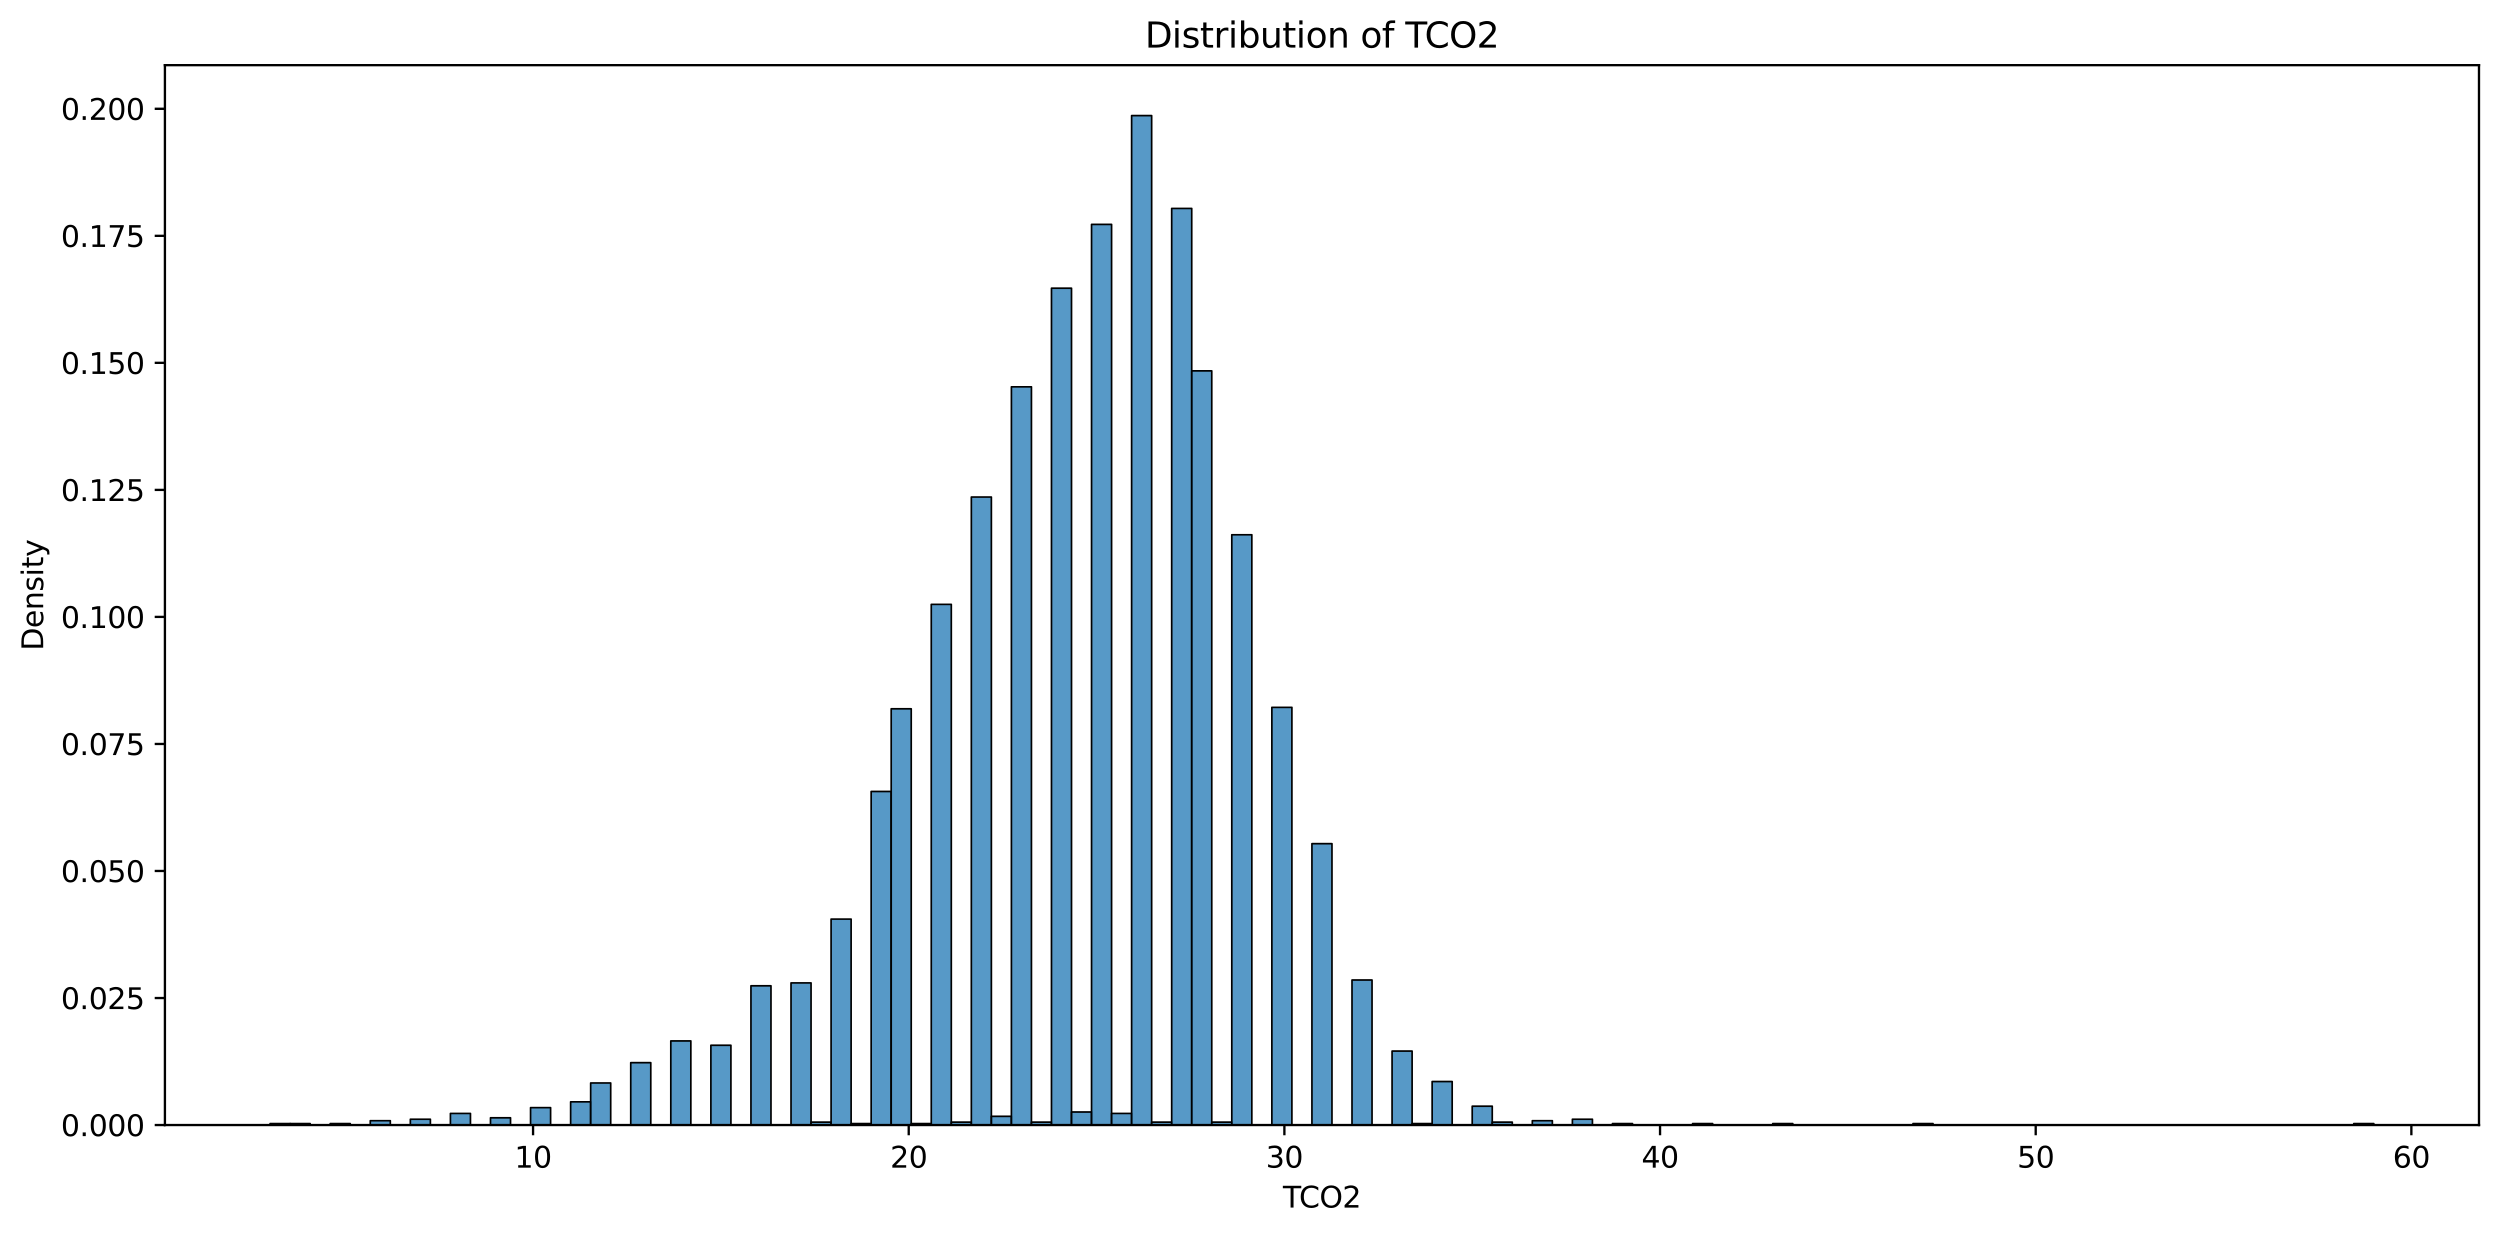 <?xml version="1.0" encoding="utf-8" standalone="no"?>
<!DOCTYPE svg PUBLIC "-//W3C//DTD SVG 1.1//EN"
  "http://www.w3.org/Graphics/SVG/1.1/DTD/svg11.dtd">
<svg xmlns:xlink="http://www.w3.org/1999/xlink" width="856.586pt" height="423.034pt" viewBox="0 0 856.586 423.034" xmlns="http://www.w3.org/2000/svg" version="1.1">
 <defs>
  <style type="text/css">*{stroke-linejoin: round; stroke-linecap: butt}</style>
 </defs>
 <g id="figure_1">
  <g id="patch_1">
   <path d="M 0 423.034 
L 856.586 423.034 
L 856.586 0 
L 0 0 
z
" style="fill: #ffffff"/>
  </g>
  <g id="axes_1">
   <g id="patch_2">
    <path d="M 56.506 385.478 
L 849.386 385.478 
L 849.386 22.318 
L 56.506 22.318 
z
" style="fill: #ffffff"/>
   </g>
   <g id="patch_3">
    <path d="M 92.546 385.478 
L 99.411 385.478 
L 99.411 384.981 
L 92.546 384.981 
z
" clip-path="url(#p64201168bc)" style="fill: #1f77b4; fill-opacity: 0.75; stroke: #000000; stroke-width: 0.58; stroke-linejoin: miter"/>
   </g>
   <g id="patch_4">
    <path d="M 99.411 385.478 
L 106.276 385.478 
L 106.276 384.981 
L 99.411 384.981 
z
" clip-path="url(#p64201168bc)" style="fill: #1f77b4; fill-opacity: 0.75; stroke: #000000; stroke-width: 0.58; stroke-linejoin: miter"/>
   </g>
   <g id="patch_5">
    <path d="M 106.276 385.478 
L 113.141 385.478 
L 113.141 385.478 
L 106.276 385.478 
z
" clip-path="url(#p64201168bc)" style="fill: #1f77b4; fill-opacity: 0.75; stroke: #000000; stroke-width: 0.58; stroke-linejoin: miter"/>
   </g>
   <g id="patch_6">
    <path d="M 113.141 385.478 
L 120.005 385.478 
L 120.005 384.981 
L 113.141 384.981 
z
" clip-path="url(#p64201168bc)" style="fill: #1f77b4; fill-opacity: 0.75; stroke: #000000; stroke-width: 0.58; stroke-linejoin: miter"/>
   </g>
   <g id="patch_7">
    <path d="M 120.005 385.478 
L 126.87 385.478 
L 126.87 385.478 
L 120.005 385.478 
z
" clip-path="url(#p64201168bc)" style="fill: #1f77b4; fill-opacity: 0.75; stroke: #000000; stroke-width: 0.58; stroke-linejoin: miter"/>
   </g>
   <g id="patch_8">
    <path d="M 126.87 385.478 
L 133.735 385.478 
L 133.735 383.987 
L 126.87 383.987 
z
" clip-path="url(#p64201168bc)" style="fill: #1f77b4; fill-opacity: 0.75; stroke: #000000; stroke-width: 0.58; stroke-linejoin: miter"/>
   </g>
   <g id="patch_9">
    <path d="M 133.735 385.478 
L 140.6 385.478 
L 140.6 385.478 
L 133.735 385.478 
z
" clip-path="url(#p64201168bc)" style="fill: #1f77b4; fill-opacity: 0.75; stroke: #000000; stroke-width: 0.58; stroke-linejoin: miter"/>
   </g>
   <g id="patch_10">
    <path d="M 140.6 385.478 
L 147.464 385.478 
L 147.464 383.49 
L 140.6 383.49 
z
" clip-path="url(#p64201168bc)" style="fill: #1f77b4; fill-opacity: 0.75; stroke: #000000; stroke-width: 0.58; stroke-linejoin: miter"/>
   </g>
   <g id="patch_11">
    <path d="M 147.464 385.478 
L 154.329 385.478 
L 154.329 385.478 
L 147.464 385.478 
z
" clip-path="url(#p64201168bc)" style="fill: #1f77b4; fill-opacity: 0.75; stroke: #000000; stroke-width: 0.58; stroke-linejoin: miter"/>
   </g>
   <g id="patch_12">
    <path d="M 154.329 385.478 
L 161.194 385.478 
L 161.194 381.503 
L 154.329 381.503 
z
" clip-path="url(#p64201168bc)" style="fill: #1f77b4; fill-opacity: 0.75; stroke: #000000; stroke-width: 0.58; stroke-linejoin: miter"/>
   </g>
   <g id="patch_13">
    <path d="M 161.194 385.478 
L 168.059 385.478 
L 168.059 385.478 
L 161.194 385.478 
z
" clip-path="url(#p64201168bc)" style="fill: #1f77b4; fill-opacity: 0.75; stroke: #000000; stroke-width: 0.58; stroke-linejoin: miter"/>
   </g>
   <g id="patch_14">
    <path d="M 168.059 385.478 
L 174.923 385.478 
L 174.923 382.993 
L 168.059 382.993 
z
" clip-path="url(#p64201168bc)" style="fill: #1f77b4; fill-opacity: 0.75; stroke: #000000; stroke-width: 0.58; stroke-linejoin: miter"/>
   </g>
   <g id="patch_15">
    <path d="M 174.923 385.478 
L 181.788 385.478 
L 181.788 385.478 
L 174.923 385.478 
z
" clip-path="url(#p64201168bc)" style="fill: #1f77b4; fill-opacity: 0.75; stroke: #000000; stroke-width: 0.58; stroke-linejoin: miter"/>
   </g>
   <g id="patch_16">
    <path d="M 181.788 385.478 
L 188.653 385.478 
L 188.653 379.515 
L 181.788 379.515 
z
" clip-path="url(#p64201168bc)" style="fill: #1f77b4; fill-opacity: 0.75; stroke: #000000; stroke-width: 0.58; stroke-linejoin: miter"/>
   </g>
   <g id="patch_17">
    <path d="M 188.653 385.478 
L 195.518 385.478 
L 195.518 385.478 
L 188.653 385.478 
z
" clip-path="url(#p64201168bc)" style="fill: #1f77b4; fill-opacity: 0.75; stroke: #000000; stroke-width: 0.58; stroke-linejoin: miter"/>
   </g>
   <g id="patch_18">
    <path d="M 195.518 385.478 
L 202.382 385.478 
L 202.382 377.527 
L 195.518 377.527 
z
" clip-path="url(#p64201168bc)" style="fill: #1f77b4; fill-opacity: 0.75; stroke: #000000; stroke-width: 0.58; stroke-linejoin: miter"/>
   </g>
   <g id="patch_19">
    <path d="M 202.382 385.478 
L 209.247 385.478 
L 209.247 371.067 
L 202.382 371.067 
z
" clip-path="url(#p64201168bc)" style="fill: #1f77b4; fill-opacity: 0.75; stroke: #000000; stroke-width: 0.58; stroke-linejoin: miter"/>
   </g>
   <g id="patch_20">
    <path d="M 209.247 385.478 
L 216.112 385.478 
L 216.112 385.478 
L 209.247 385.478 
z
" clip-path="url(#p64201168bc)" style="fill: #1f77b4; fill-opacity: 0.75; stroke: #000000; stroke-width: 0.58; stroke-linejoin: miter"/>
   </g>
   <g id="patch_21">
    <path d="M 216.112 385.478 
L 222.977 385.478 
L 222.977 364.11 
L 216.112 364.11 
z
" clip-path="url(#p64201168bc)" style="fill: #1f77b4; fill-opacity: 0.75; stroke: #000000; stroke-width: 0.58; stroke-linejoin: miter"/>
   </g>
   <g id="patch_22">
    <path d="M 222.977 385.478 
L 229.841 385.478 
L 229.841 385.478 
L 222.977 385.478 
z
" clip-path="url(#p64201168bc)" style="fill: #1f77b4; fill-opacity: 0.75; stroke: #000000; stroke-width: 0.58; stroke-linejoin: miter"/>
   </g>
   <g id="patch_23">
    <path d="M 229.841 385.478 
L 236.706 385.478 
L 236.706 356.656 
L 229.841 356.656 
z
" clip-path="url(#p64201168bc)" style="fill: #1f77b4; fill-opacity: 0.75; stroke: #000000; stroke-width: 0.58; stroke-linejoin: miter"/>
   </g>
   <g id="patch_24">
    <path d="M 236.706 385.478 
L 243.571 385.478 
L 243.571 385.478 
L 236.706 385.478 
z
" clip-path="url(#p64201168bc)" style="fill: #1f77b4; fill-opacity: 0.75; stroke: #000000; stroke-width: 0.58; stroke-linejoin: miter"/>
   </g>
   <g id="patch_25">
    <path d="M 243.571 385.478 
L 250.436 385.478 
L 250.436 358.147 
L 243.571 358.147 
z
" clip-path="url(#p64201168bc)" style="fill: #1f77b4; fill-opacity: 0.75; stroke: #000000; stroke-width: 0.58; stroke-linejoin: miter"/>
   </g>
   <g id="patch_26">
    <path d="M 250.436 385.478 
L 257.301 385.478 
L 257.301 385.478 
L 250.436 385.478 
z
" clip-path="url(#p64201168bc)" style="fill: #1f77b4; fill-opacity: 0.75; stroke: #000000; stroke-width: 0.58; stroke-linejoin: miter"/>
   </g>
   <g id="patch_27">
    <path d="M 257.301 385.478 
L 264.165 385.478 
L 264.165 337.772 
L 257.301 337.772 
z
" clip-path="url(#p64201168bc)" style="fill: #1f77b4; fill-opacity: 0.75; stroke: #000000; stroke-width: 0.58; stroke-linejoin: miter"/>
   </g>
   <g id="patch_28">
    <path d="M 264.165 385.478 
L 271.03 385.478 
L 271.03 385.478 
L 264.165 385.478 
z
" clip-path="url(#p64201168bc)" style="fill: #1f77b4; fill-opacity: 0.75; stroke: #000000; stroke-width: 0.58; stroke-linejoin: miter"/>
   </g>
   <g id="patch_29">
    <path d="M 271.03 385.478 
L 277.895 385.478 
L 277.895 336.779 
L 271.03 336.779 
z
" clip-path="url(#p64201168bc)" style="fill: #1f77b4; fill-opacity: 0.75; stroke: #000000; stroke-width: 0.58; stroke-linejoin: miter"/>
   </g>
   <g id="patch_30">
    <path d="M 277.895 385.478 
L 284.76 385.478 
L 284.76 384.484 
L 277.895 384.484 
z
" clip-path="url(#p64201168bc)" style="fill: #1f77b4; fill-opacity: 0.75; stroke: #000000; stroke-width: 0.58; stroke-linejoin: miter"/>
   </g>
   <g id="patch_31">
    <path d="M 284.76 385.478 
L 291.624 385.478 
L 291.624 314.913 
L 284.76 314.913 
z
" clip-path="url(#p64201168bc)" style="fill: #1f77b4; fill-opacity: 0.75; stroke: #000000; stroke-width: 0.58; stroke-linejoin: miter"/>
   </g>
   <g id="patch_32">
    <path d="M 291.624 385.478 
L 298.489 385.478 
L 298.489 384.981 
L 291.624 384.981 
z
" clip-path="url(#p64201168bc)" style="fill: #1f77b4; fill-opacity: 0.75; stroke: #000000; stroke-width: 0.58; stroke-linejoin: miter"/>
   </g>
   <g id="patch_33">
    <path d="M 298.489 385.478 
L 305.354 385.478 
L 305.354 271.183 
L 298.489 271.183 
z
" clip-path="url(#p64201168bc)" style="fill: #1f77b4; fill-opacity: 0.75; stroke: #000000; stroke-width: 0.58; stroke-linejoin: miter"/>
   </g>
   <g id="patch_34">
    <path d="M 305.354 385.478 
L 312.219 385.478 
L 312.219 242.858 
L 305.354 242.858 
z
" clip-path="url(#p64201168bc)" style="fill: #1f77b4; fill-opacity: 0.75; stroke: #000000; stroke-width: 0.58; stroke-linejoin: miter"/>
   </g>
   <g id="patch_35">
    <path d="M 312.219 385.478 
L 319.083 385.478 
L 319.083 384.981 
L 312.219 384.981 
z
" clip-path="url(#p64201168bc)" style="fill: #1f77b4; fill-opacity: 0.75; stroke: #000000; stroke-width: 0.58; stroke-linejoin: miter"/>
   </g>
   <g id="patch_36">
    <path d="M 319.083 385.478 
L 325.948 385.478 
L 325.948 207.079 
L 319.083 207.079 
z
" clip-path="url(#p64201168bc)" style="fill: #1f77b4; fill-opacity: 0.75; stroke: #000000; stroke-width: 0.58; stroke-linejoin: miter"/>
   </g>
   <g id="patch_37">
    <path d="M 325.948 385.478 
L 332.813 385.478 
L 332.813 384.484 
L 325.948 384.484 
z
" clip-path="url(#p64201168bc)" style="fill: #1f77b4; fill-opacity: 0.75; stroke: #000000; stroke-width: 0.58; stroke-linejoin: miter"/>
   </g>
   <g id="patch_38">
    <path d="M 332.813 385.478 
L 339.678 385.478 
L 339.678 170.305 
L 332.813 170.305 
z
" clip-path="url(#p64201168bc)" style="fill: #1f77b4; fill-opacity: 0.75; stroke: #000000; stroke-width: 0.58; stroke-linejoin: miter"/>
   </g>
   <g id="patch_39">
    <path d="M 339.678 385.478 
L 346.542 385.478 
L 346.542 382.497 
L 339.678 382.497 
z
" clip-path="url(#p64201168bc)" style="fill: #1f77b4; fill-opacity: 0.75; stroke: #000000; stroke-width: 0.58; stroke-linejoin: miter"/>
   </g>
   <g id="patch_40">
    <path d="M 346.542 385.478 
L 353.407 385.478 
L 353.407 132.538 
L 346.542 132.538 
z
" clip-path="url(#p64201168bc)" style="fill: #1f77b4; fill-opacity: 0.75; stroke: #000000; stroke-width: 0.58; stroke-linejoin: miter"/>
   </g>
   <g id="patch_41">
    <path d="M 353.407 385.478 
L 360.272 385.478 
L 360.272 384.484 
L 353.407 384.484 
z
" clip-path="url(#p64201168bc)" style="fill: #1f77b4; fill-opacity: 0.75; stroke: #000000; stroke-width: 0.58; stroke-linejoin: miter"/>
   </g>
   <g id="patch_42">
    <path d="M 360.272 385.478 
L 367.137 385.478 
L 367.137 98.747 
L 360.272 98.747 
z
" clip-path="url(#p64201168bc)" style="fill: #1f77b4; fill-opacity: 0.75; stroke: #000000; stroke-width: 0.58; stroke-linejoin: miter"/>
   </g>
   <g id="patch_43">
    <path d="M 367.137 385.478 
L 374.001 385.478 
L 374.001 381.006 
L 367.137 381.006 
z
" clip-path="url(#p64201168bc)" style="fill: #1f77b4; fill-opacity: 0.75; stroke: #000000; stroke-width: 0.58; stroke-linejoin: miter"/>
   </g>
   <g id="patch_44">
    <path d="M 374.001 385.478 
L 380.866 385.478 
L 380.866 76.882 
L 374.001 76.882 
z
" clip-path="url(#p64201168bc)" style="fill: #1f77b4; fill-opacity: 0.75; stroke: #000000; stroke-width: 0.58; stroke-linejoin: miter"/>
   </g>
   <g id="patch_45">
    <path d="M 380.866 385.478 
L 387.731 385.478 
L 387.731 381.503 
L 380.866 381.503 
z
" clip-path="url(#p64201168bc)" style="fill: #1f77b4; fill-opacity: 0.75; stroke: #000000; stroke-width: 0.58; stroke-linejoin: miter"/>
   </g>
   <g id="patch_46">
    <path d="M 387.731 385.478 
L 394.596 385.478 
L 394.596 39.611 
L 387.731 39.611 
z
" clip-path="url(#p64201168bc)" style="fill: #1f77b4; fill-opacity: 0.75; stroke: #000000; stroke-width: 0.58; stroke-linejoin: miter"/>
   </g>
   <g id="patch_47">
    <path d="M 394.596 385.478 
L 401.461 385.478 
L 401.461 384.484 
L 394.596 384.484 
z
" clip-path="url(#p64201168bc)" style="fill: #1f77b4; fill-opacity: 0.75; stroke: #000000; stroke-width: 0.58; stroke-linejoin: miter"/>
   </g>
   <g id="patch_48">
    <path d="M 401.461 385.478 
L 408.325 385.478 
L 408.325 71.415 
L 401.461 71.415 
z
" clip-path="url(#p64201168bc)" style="fill: #1f77b4; fill-opacity: 0.75; stroke: #000000; stroke-width: 0.58; stroke-linejoin: miter"/>
   </g>
   <g id="patch_49">
    <path d="M 408.325 385.478 
L 415.19 385.478 
L 415.19 127.072 
L 408.325 127.072 
z
" clip-path="url(#p64201168bc)" style="fill: #1f77b4; fill-opacity: 0.75; stroke: #000000; stroke-width: 0.58; stroke-linejoin: miter"/>
   </g>
   <g id="patch_50">
    <path d="M 415.19 385.478 
L 422.055 385.478 
L 422.055 384.484 
L 415.19 384.484 
z
" clip-path="url(#p64201168bc)" style="fill: #1f77b4; fill-opacity: 0.75; stroke: #000000; stroke-width: 0.58; stroke-linejoin: miter"/>
   </g>
   <g id="patch_51">
    <path d="M 422.055 385.478 
L 428.92 385.478 
L 428.92 183.226 
L 422.055 183.226 
z
" clip-path="url(#p64201168bc)" style="fill: #1f77b4; fill-opacity: 0.75; stroke: #000000; stroke-width: 0.58; stroke-linejoin: miter"/>
   </g>
   <g id="patch_52">
    <path d="M 428.92 385.478 
L 435.784 385.478 
L 435.784 385.478 
L 428.92 385.478 
z
" clip-path="url(#p64201168bc)" style="fill: #1f77b4; fill-opacity: 0.75; stroke: #000000; stroke-width: 0.58; stroke-linejoin: miter"/>
   </g>
   <g id="patch_53">
    <path d="M 435.784 385.478 
L 442.649 385.478 
L 442.649 242.361 
L 435.784 242.361 
z
" clip-path="url(#p64201168bc)" style="fill: #1f77b4; fill-opacity: 0.75; stroke: #000000; stroke-width: 0.58; stroke-linejoin: miter"/>
   </g>
   <g id="patch_54">
    <path d="M 442.649 385.478 
L 449.514 385.478 
L 449.514 385.478 
L 442.649 385.478 
z
" clip-path="url(#p64201168bc)" style="fill: #1f77b4; fill-opacity: 0.75; stroke: #000000; stroke-width: 0.58; stroke-linejoin: miter"/>
   </g>
   <g id="patch_55">
    <path d="M 449.514 385.478 
L 456.379 385.478 
L 456.379 289.073 
L 449.514 289.073 
z
" clip-path="url(#p64201168bc)" style="fill: #1f77b4; fill-opacity: 0.75; stroke: #000000; stroke-width: 0.58; stroke-linejoin: miter"/>
   </g>
   <g id="patch_56">
    <path d="M 456.379 385.478 
L 463.243 385.478 
L 463.243 385.478 
L 456.379 385.478 
z
" clip-path="url(#p64201168bc)" style="fill: #1f77b4; fill-opacity: 0.75; stroke: #000000; stroke-width: 0.58; stroke-linejoin: miter"/>
   </g>
   <g id="patch_57">
    <path d="M 463.243 385.478 
L 470.108 385.478 
L 470.108 335.785 
L 463.243 335.785 
z
" clip-path="url(#p64201168bc)" style="fill: #1f77b4; fill-opacity: 0.75; stroke: #000000; stroke-width: 0.58; stroke-linejoin: miter"/>
   </g>
   <g id="patch_58">
    <path d="M 470.108 385.478 
L 476.973 385.478 
L 476.973 385.478 
L 470.108 385.478 
z
" clip-path="url(#p64201168bc)" style="fill: #1f77b4; fill-opacity: 0.75; stroke: #000000; stroke-width: 0.58; stroke-linejoin: miter"/>
   </g>
   <g id="patch_59">
    <path d="M 476.973 385.478 
L 483.838 385.478 
L 483.838 360.134 
L 476.973 360.134 
z
" clip-path="url(#p64201168bc)" style="fill: #1f77b4; fill-opacity: 0.75; stroke: #000000; stroke-width: 0.58; stroke-linejoin: miter"/>
   </g>
   <g id="patch_60">
    <path d="M 483.838 385.478 
L 490.702 385.478 
L 490.702 384.981 
L 483.838 384.981 
z
" clip-path="url(#p64201168bc)" style="fill: #1f77b4; fill-opacity: 0.75; stroke: #000000; stroke-width: 0.58; stroke-linejoin: miter"/>
   </g>
   <g id="patch_61">
    <path d="M 490.702 385.478 
L 497.567 385.478 
L 497.567 370.57 
L 490.702 370.57 
z
" clip-path="url(#p64201168bc)" style="fill: #1f77b4; fill-opacity: 0.75; stroke: #000000; stroke-width: 0.58; stroke-linejoin: miter"/>
   </g>
   <g id="patch_62">
    <path d="M 497.567 385.478 
L 504.432 385.478 
L 504.432 385.478 
L 497.567 385.478 
z
" clip-path="url(#p64201168bc)" style="fill: #1f77b4; fill-opacity: 0.75; stroke: #000000; stroke-width: 0.58; stroke-linejoin: miter"/>
   </g>
   <g id="patch_63">
    <path d="M 504.432 385.478 
L 511.297 385.478 
L 511.297 379.018 
L 504.432 379.018 
z
" clip-path="url(#p64201168bc)" style="fill: #1f77b4; fill-opacity: 0.75; stroke: #000000; stroke-width: 0.58; stroke-linejoin: miter"/>
   </g>
   <g id="patch_64">
    <path d="M 511.297 385.478 
L 518.161 385.478 
L 518.161 384.484 
L 511.297 384.484 
z
" clip-path="url(#p64201168bc)" style="fill: #1f77b4; fill-opacity: 0.75; stroke: #000000; stroke-width: 0.58; stroke-linejoin: miter"/>
   </g>
   <g id="patch_65">
    <path d="M 518.161 385.478 
L 525.026 385.478 
L 525.026 385.478 
L 518.161 385.478 
z
" clip-path="url(#p64201168bc)" style="fill: #1f77b4; fill-opacity: 0.75; stroke: #000000; stroke-width: 0.58; stroke-linejoin: miter"/>
   </g>
   <g id="patch_66">
    <path d="M 525.026 385.478 
L 531.891 385.478 
L 531.891 383.987 
L 525.026 383.987 
z
" clip-path="url(#p64201168bc)" style="fill: #1f77b4; fill-opacity: 0.75; stroke: #000000; stroke-width: 0.58; stroke-linejoin: miter"/>
   </g>
   <g id="patch_67">
    <path d="M 531.891 385.478 
L 538.756 385.478 
L 538.756 385.478 
L 531.891 385.478 
z
" clip-path="url(#p64201168bc)" style="fill: #1f77b4; fill-opacity: 0.75; stroke: #000000; stroke-width: 0.58; stroke-linejoin: miter"/>
   </g>
   <g id="patch_68">
    <path d="M 538.756 385.478 
L 545.621 385.478 
L 545.621 383.49 
L 538.756 383.49 
z
" clip-path="url(#p64201168bc)" style="fill: #1f77b4; fill-opacity: 0.75; stroke: #000000; stroke-width: 0.58; stroke-linejoin: miter"/>
   </g>
   <g id="patch_69">
    <path d="M 545.621 385.478 
L 552.485 385.478 
L 552.485 385.478 
L 545.621 385.478 
z
" clip-path="url(#p64201168bc)" style="fill: #1f77b4; fill-opacity: 0.75; stroke: #000000; stroke-width: 0.58; stroke-linejoin: miter"/>
   </g>
   <g id="patch_70">
    <path d="M 552.485 385.478 
L 559.35 385.478 
L 559.35 384.981 
L 552.485 384.981 
z
" clip-path="url(#p64201168bc)" style="fill: #1f77b4; fill-opacity: 0.75; stroke: #000000; stroke-width: 0.58; stroke-linejoin: miter"/>
   </g>
   <g id="patch_71">
    <path d="M 559.35 385.478 
L 566.215 385.478 
L 566.215 385.478 
L 559.35 385.478 
z
" clip-path="url(#p64201168bc)" style="fill: #1f77b4; fill-opacity: 0.75; stroke: #000000; stroke-width: 0.58; stroke-linejoin: miter"/>
   </g>
   <g id="patch_72">
    <path d="M 566.215 385.478 
L 573.08 385.478 
L 573.08 385.478 
L 566.215 385.478 
z
" clip-path="url(#p64201168bc)" style="fill: #1f77b4; fill-opacity: 0.75; stroke: #000000; stroke-width: 0.58; stroke-linejoin: miter"/>
   </g>
   <g id="patch_73">
    <path d="M 573.08 385.478 
L 579.944 385.478 
L 579.944 385.478 
L 573.08 385.478 
z
" clip-path="url(#p64201168bc)" style="fill: #1f77b4; fill-opacity: 0.75; stroke: #000000; stroke-width: 0.58; stroke-linejoin: miter"/>
   </g>
   <g id="patch_74">
    <path d="M 579.944 385.478 
L 586.809 385.478 
L 586.809 384.981 
L 579.944 384.981 
z
" clip-path="url(#p64201168bc)" style="fill: #1f77b4; fill-opacity: 0.75; stroke: #000000; stroke-width: 0.58; stroke-linejoin: miter"/>
   </g>
   <g id="patch_75">
    <path d="M 586.809 385.478 
L 593.674 385.478 
L 593.674 385.478 
L 586.809 385.478 
z
" clip-path="url(#p64201168bc)" style="fill: #1f77b4; fill-opacity: 0.75; stroke: #000000; stroke-width: 0.58; stroke-linejoin: miter"/>
   </g>
   <g id="patch_76">
    <path d="M 593.674 385.478 
L 600.539 385.478 
L 600.539 385.478 
L 593.674 385.478 
z
" clip-path="url(#p64201168bc)" style="fill: #1f77b4; fill-opacity: 0.75; stroke: #000000; stroke-width: 0.58; stroke-linejoin: miter"/>
   </g>
   <g id="patch_77">
    <path d="M 600.539 385.478 
L 607.403 385.478 
L 607.403 385.478 
L 600.539 385.478 
z
" clip-path="url(#p64201168bc)" style="fill: #1f77b4; fill-opacity: 0.75; stroke: #000000; stroke-width: 0.58; stroke-linejoin: miter"/>
   </g>
   <g id="patch_78">
    <path d="M 607.403 385.478 
L 614.268 385.478 
L 614.268 384.981 
L 607.403 384.981 
z
" clip-path="url(#p64201168bc)" style="fill: #1f77b4; fill-opacity: 0.75; stroke: #000000; stroke-width: 0.58; stroke-linejoin: miter"/>
   </g>
   <g id="patch_79">
    <path d="M 614.268 385.478 
L 621.133 385.478 
L 621.133 385.478 
L 614.268 385.478 
z
" clip-path="url(#p64201168bc)" style="fill: #1f77b4; fill-opacity: 0.75; stroke: #000000; stroke-width: 0.58; stroke-linejoin: miter"/>
   </g>
   <g id="patch_80">
    <path d="M 621.133 385.478 
L 627.998 385.478 
L 627.998 385.478 
L 621.133 385.478 
z
" clip-path="url(#p64201168bc)" style="fill: #1f77b4; fill-opacity: 0.75; stroke: #000000; stroke-width: 0.58; stroke-linejoin: miter"/>
   </g>
   <g id="patch_81">
    <path d="M 627.998 385.478 
L 634.862 385.478 
L 634.862 385.478 
L 627.998 385.478 
z
" clip-path="url(#p64201168bc)" style="fill: #1f77b4; fill-opacity: 0.75; stroke: #000000; stroke-width: 0.58; stroke-linejoin: miter"/>
   </g>
   <g id="patch_82">
    <path d="M 634.862 385.478 
L 641.727 385.478 
L 641.727 385.478 
L 634.862 385.478 
z
" clip-path="url(#p64201168bc)" style="fill: #1f77b4; fill-opacity: 0.75; stroke: #000000; stroke-width: 0.58; stroke-linejoin: miter"/>
   </g>
   <g id="patch_83">
    <path d="M 641.727 385.478 
L 648.592 385.478 
L 648.592 385.478 
L 641.727 385.478 
z
" clip-path="url(#p64201168bc)" style="fill: #1f77b4; fill-opacity: 0.75; stroke: #000000; stroke-width: 0.58; stroke-linejoin: miter"/>
   </g>
   <g id="patch_84">
    <path d="M 648.592 385.478 
L 655.457 385.478 
L 655.457 385.478 
L 648.592 385.478 
z
" clip-path="url(#p64201168bc)" style="fill: #1f77b4; fill-opacity: 0.75; stroke: #000000; stroke-width: 0.58; stroke-linejoin: miter"/>
   </g>
   <g id="patch_85">
    <path d="M 655.457 385.478 
L 662.321 385.478 
L 662.321 384.981 
L 655.457 384.981 
z
" clip-path="url(#p64201168bc)" style="fill: #1f77b4; fill-opacity: 0.75; stroke: #000000; stroke-width: 0.58; stroke-linejoin: miter"/>
   </g>
   <g id="patch_86">
    <path d="M 662.321 385.478 
L 669.186 385.478 
L 669.186 385.478 
L 662.321 385.478 
z
" clip-path="url(#p64201168bc)" style="fill: #1f77b4; fill-opacity: 0.75; stroke: #000000; stroke-width: 0.58; stroke-linejoin: miter"/>
   </g>
   <g id="patch_87">
    <path d="M 669.186 385.478 
L 676.051 385.478 
L 676.051 385.478 
L 669.186 385.478 
z
" clip-path="url(#p64201168bc)" style="fill: #1f77b4; fill-opacity: 0.75; stroke: #000000; stroke-width: 0.58; stroke-linejoin: miter"/>
   </g>
   <g id="patch_88">
    <path d="M 676.051 385.478 
L 682.916 385.478 
L 682.916 385.478 
L 676.051 385.478 
z
" clip-path="url(#p64201168bc)" style="fill: #1f77b4; fill-opacity: 0.75; stroke: #000000; stroke-width: 0.58; stroke-linejoin: miter"/>
   </g>
   <g id="patch_89">
    <path d="M 682.916 385.478 
L 689.781 385.478 
L 689.781 385.478 
L 682.916 385.478 
z
" clip-path="url(#p64201168bc)" style="fill: #1f77b4; fill-opacity: 0.75; stroke: #000000; stroke-width: 0.58; stroke-linejoin: miter"/>
   </g>
   <g id="patch_90">
    <path d="M 689.781 385.478 
L 696.645 385.478 
L 696.645 385.478 
L 689.781 385.478 
z
" clip-path="url(#p64201168bc)" style="fill: #1f77b4; fill-opacity: 0.75; stroke: #000000; stroke-width: 0.58; stroke-linejoin: miter"/>
   </g>
   <g id="patch_91">
    <path d="M 696.645 385.478 
L 703.51 385.478 
L 703.51 385.478 
L 696.645 385.478 
z
" clip-path="url(#p64201168bc)" style="fill: #1f77b4; fill-opacity: 0.75; stroke: #000000; stroke-width: 0.58; stroke-linejoin: miter"/>
   </g>
   <g id="patch_92">
    <path d="M 703.51 385.478 
L 710.375 385.478 
L 710.375 385.478 
L 703.51 385.478 
z
" clip-path="url(#p64201168bc)" style="fill: #1f77b4; fill-opacity: 0.75; stroke: #000000; stroke-width: 0.58; stroke-linejoin: miter"/>
   </g>
   <g id="patch_93">
    <path d="M 710.375 385.478 
L 717.24 385.478 
L 717.24 385.478 
L 710.375 385.478 
z
" clip-path="url(#p64201168bc)" style="fill: #1f77b4; fill-opacity: 0.75; stroke: #000000; stroke-width: 0.58; stroke-linejoin: miter"/>
   </g>
   <g id="patch_94">
    <path d="M 717.24 385.478 
L 724.104 385.478 
L 724.104 385.478 
L 717.24 385.478 
z
" clip-path="url(#p64201168bc)" style="fill: #1f77b4; fill-opacity: 0.75; stroke: #000000; stroke-width: 0.58; stroke-linejoin: miter"/>
   </g>
   <g id="patch_95">
    <path d="M 724.104 385.478 
L 730.969 385.478 
L 730.969 385.478 
L 724.104 385.478 
z
" clip-path="url(#p64201168bc)" style="fill: #1f77b4; fill-opacity: 0.75; stroke: #000000; stroke-width: 0.58; stroke-linejoin: miter"/>
   </g>
   <g id="patch_96">
    <path d="M 730.969 385.478 
L 737.834 385.478 
L 737.834 385.478 
L 730.969 385.478 
z
" clip-path="url(#p64201168bc)" style="fill: #1f77b4; fill-opacity: 0.75; stroke: #000000; stroke-width: 0.58; stroke-linejoin: miter"/>
   </g>
   <g id="patch_97">
    <path d="M 737.834 385.478 
L 744.699 385.478 
L 744.699 385.478 
L 737.834 385.478 
z
" clip-path="url(#p64201168bc)" style="fill: #1f77b4; fill-opacity: 0.75; stroke: #000000; stroke-width: 0.58; stroke-linejoin: miter"/>
   </g>
   <g id="patch_98">
    <path d="M 744.699 385.478 
L 751.563 385.478 
L 751.563 385.478 
L 744.699 385.478 
z
" clip-path="url(#p64201168bc)" style="fill: #1f77b4; fill-opacity: 0.75; stroke: #000000; stroke-width: 0.58; stroke-linejoin: miter"/>
   </g>
   <g id="patch_99">
    <path d="M 751.563 385.478 
L 758.428 385.478 
L 758.428 385.478 
L 751.563 385.478 
z
" clip-path="url(#p64201168bc)" style="fill: #1f77b4; fill-opacity: 0.75; stroke: #000000; stroke-width: 0.58; stroke-linejoin: miter"/>
   </g>
   <g id="patch_100">
    <path d="M 758.428 385.478 
L 765.293 385.478 
L 765.293 385.478 
L 758.428 385.478 
z
" clip-path="url(#p64201168bc)" style="fill: #1f77b4; fill-opacity: 0.75; stroke: #000000; stroke-width: 0.58; stroke-linejoin: miter"/>
   </g>
   <g id="patch_101">
    <path d="M 765.293 385.478 
L 772.158 385.478 
L 772.158 385.478 
L 765.293 385.478 
z
" clip-path="url(#p64201168bc)" style="fill: #1f77b4; fill-opacity: 0.75; stroke: #000000; stroke-width: 0.58; stroke-linejoin: miter"/>
   </g>
   <g id="patch_102">
    <path d="M 772.158 385.478 
L 779.022 385.478 
L 779.022 385.478 
L 772.158 385.478 
z
" clip-path="url(#p64201168bc)" style="fill: #1f77b4; fill-opacity: 0.75; stroke: #000000; stroke-width: 0.58; stroke-linejoin: miter"/>
   </g>
   <g id="patch_103">
    <path d="M 779.022 385.478 
L 785.887 385.478 
L 785.887 385.478 
L 779.022 385.478 
z
" clip-path="url(#p64201168bc)" style="fill: #1f77b4; fill-opacity: 0.75; stroke: #000000; stroke-width: 0.58; stroke-linejoin: miter"/>
   </g>
   <g id="patch_104">
    <path d="M 785.887 385.478 
L 792.752 385.478 
L 792.752 385.478 
L 785.887 385.478 
z
" clip-path="url(#p64201168bc)" style="fill: #1f77b4; fill-opacity: 0.75; stroke: #000000; stroke-width: 0.58; stroke-linejoin: miter"/>
   </g>
   <g id="patch_105">
    <path d="M 792.752 385.478 
L 799.617 385.478 
L 799.617 385.478 
L 792.752 385.478 
z
" clip-path="url(#p64201168bc)" style="fill: #1f77b4; fill-opacity: 0.75; stroke: #000000; stroke-width: 0.58; stroke-linejoin: miter"/>
   </g>
   <g id="patch_106">
    <path d="M 799.617 385.478 
L 806.481 385.478 
L 806.481 385.478 
L 799.617 385.478 
z
" clip-path="url(#p64201168bc)" style="fill: #1f77b4; fill-opacity: 0.75; stroke: #000000; stroke-width: 0.58; stroke-linejoin: miter"/>
   </g>
   <g id="patch_107">
    <path d="M 806.481 385.478 
L 813.346 385.478 
L 813.346 384.981 
L 806.481 384.981 
z
" clip-path="url(#p64201168bc)" style="fill: #1f77b4; fill-opacity: 0.75; stroke: #000000; stroke-width: 0.58; stroke-linejoin: miter"/>
   </g>
   <g id="matplotlib.axis_1">
    <g id="xtick_1">
     <g id="line2d_1">
      <defs>
       <path id="m0195076e45" d="M 0 0 
L 0 3.5 
" style="stroke: #000000; stroke-width: 0.8"/>
      </defs>
      <g>
       <use xlink:href="#m0195076e45" x="182.646" y="385.478" style="stroke: #000000; stroke-width: 0.8"/>
      </g>
     </g>
     <g id="text_1">
      <!-- 10 -->
      <g transform="translate(176.284 400.077) scale(0.1 -0.1)">
       <defs>
        <path id="DejaVuSans-31" d="M 794 531 
L 1825 531 
L 1825 4091 
L 703 3866 
L 703 4441 
L 1819 4666 
L 2450 4666 
L 2450 531 
L 3481 531 
L 3481 0 
L 794 0 
L 794 531 
z
" transform="scale(0.016)"/>
        <path id="DejaVuSans-30" d="M 2034 4250 
Q 1547 4250 1301 3770 
Q 1056 3291 1056 2328 
Q 1056 1369 1301 889 
Q 1547 409 2034 409 
Q 2525 409 2770 889 
Q 3016 1369 3016 2328 
Q 3016 3291 2770 3770 
Q 2525 4250 2034 4250 
z
M 2034 4750 
Q 2819 4750 3233 4129 
Q 3647 3509 3647 2328 
Q 3647 1150 3233 529 
Q 2819 -91 2034 -91 
Q 1250 -91 836 529 
Q 422 1150 422 2328 
Q 422 3509 836 4129 
Q 1250 4750 2034 4750 
z
" transform="scale(0.016)"/>
       </defs>
       <use xlink:href="#DejaVuSans-31"/>
       <use xlink:href="#DejaVuSans-30" x="63.623"/>
      </g>
     </g>
    </g>
    <g id="xtick_2">
     <g id="line2d_2">
      <g>
       <use xlink:href="#m0195076e45" x="311.361" y="385.478" style="stroke: #000000; stroke-width: 0.8"/>
      </g>
     </g>
     <g id="text_2">
      <!-- 20 -->
      <g transform="translate(304.998 400.077) scale(0.1 -0.1)">
       <defs>
        <path id="DejaVuSans-32" d="M 1228 531 
L 3431 531 
L 3431 0 
L 469 0 
L 469 531 
Q 828 903 1448 1529 
Q 2069 2156 2228 2338 
Q 2531 2678 2651 2914 
Q 2772 3150 2772 3378 
Q 2772 3750 2511 3984 
Q 2250 4219 1831 4219 
Q 1534 4219 1204 4116 
Q 875 4013 500 3803 
L 500 4441 
Q 881 4594 1212 4672 
Q 1544 4750 1819 4750 
Q 2544 4750 2975 4387 
Q 3406 4025 3406 3419 
Q 3406 3131 3298 2873 
Q 3191 2616 2906 2266 
Q 2828 2175 2409 1742 
Q 1991 1309 1228 531 
z
" transform="scale(0.016)"/>
       </defs>
       <use xlink:href="#DejaVuSans-32"/>
       <use xlink:href="#DejaVuSans-30" x="63.623"/>
      </g>
     </g>
    </g>
    <g id="xtick_3">
     <g id="line2d_3">
      <g>
       <use xlink:href="#m0195076e45" x="440.075" y="385.478" style="stroke: #000000; stroke-width: 0.8"/>
      </g>
     </g>
     <g id="text_3">
      <!-- 30 -->
      <g transform="translate(433.712 400.077) scale(0.1 -0.1)">
       <defs>
        <path id="DejaVuSans-33" d="M 2597 2516 
Q 3050 2419 3304 2112 
Q 3559 1806 3559 1356 
Q 3559 666 3084 287 
Q 2609 -91 1734 -91 
Q 1441 -91 1130 -33 
Q 819 25 488 141 
L 488 750 
Q 750 597 1062 519 
Q 1375 441 1716 441 
Q 2309 441 2620 675 
Q 2931 909 2931 1356 
Q 2931 1769 2642 2001 
Q 2353 2234 1838 2234 
L 1294 2234 
L 1294 2753 
L 1863 2753 
Q 2328 2753 2575 2939 
Q 2822 3125 2822 3475 
Q 2822 3834 2567 4026 
Q 2313 4219 1838 4219 
Q 1578 4219 1281 4162 
Q 984 4106 628 3988 
L 628 4550 
Q 988 4650 1302 4700 
Q 1616 4750 1894 4750 
Q 2613 4750 3031 4423 
Q 3450 4097 3450 3541 
Q 3450 3153 3228 2886 
Q 3006 2619 2597 2516 
z
" transform="scale(0.016)"/>
       </defs>
       <use xlink:href="#DejaVuSans-33"/>
       <use xlink:href="#DejaVuSans-30" x="63.623"/>
      </g>
     </g>
    </g>
    <g id="xtick_4">
     <g id="line2d_4">
      <g>
       <use xlink:href="#m0195076e45" x="568.789" y="385.478" style="stroke: #000000; stroke-width: 0.8"/>
      </g>
     </g>
     <g id="text_4">
      <!-- 40 -->
      <g transform="translate(562.427 400.077) scale(0.1 -0.1)">
       <defs>
        <path id="DejaVuSans-34" d="M 2419 4116 
L 825 1625 
L 2419 1625 
L 2419 4116 
z
M 2253 4666 
L 3047 4666 
L 3047 1625 
L 3713 1625 
L 3713 1100 
L 3047 1100 
L 3047 0 
L 2419 0 
L 2419 1100 
L 313 1100 
L 313 1709 
L 2253 4666 
z
" transform="scale(0.016)"/>
       </defs>
       <use xlink:href="#DejaVuSans-34"/>
       <use xlink:href="#DejaVuSans-30" x="63.623"/>
      </g>
     </g>
    </g>
    <g id="xtick_5">
     <g id="line2d_5">
      <g>
       <use xlink:href="#m0195076e45" x="697.503" y="385.478" style="stroke: #000000; stroke-width: 0.8"/>
      </g>
     </g>
     <g id="text_5">
      <!-- 50 -->
      <g transform="translate(691.141 400.077) scale(0.1 -0.1)">
       <defs>
        <path id="DejaVuSans-35" d="M 691 4666 
L 3169 4666 
L 3169 4134 
L 1269 4134 
L 1269 2991 
Q 1406 3038 1543 3061 
Q 1681 3084 1819 3084 
Q 2600 3084 3056 2656 
Q 3513 2228 3513 1497 
Q 3513 744 3044 326 
Q 2575 -91 1722 -91 
Q 1428 -91 1123 -41 
Q 819 9 494 109 
L 494 744 
Q 775 591 1075 516 
Q 1375 441 1709 441 
Q 2250 441 2565 725 
Q 2881 1009 2881 1497 
Q 2881 1984 2565 2268 
Q 2250 2553 1709 2553 
Q 1456 2553 1204 2497 
Q 953 2441 691 2322 
L 691 4666 
z
" transform="scale(0.016)"/>
       </defs>
       <use xlink:href="#DejaVuSans-35"/>
       <use xlink:href="#DejaVuSans-30" x="63.623"/>
      </g>
     </g>
    </g>
    <g id="xtick_6">
     <g id="line2d_6">
      <g>
       <use xlink:href="#m0195076e45" x="826.218" y="385.478" style="stroke: #000000; stroke-width: 0.8"/>
      </g>
     </g>
     <g id="text_6">
      <!-- 60 -->
      <g transform="translate(819.855 400.077) scale(0.1 -0.1)">
       <defs>
        <path id="DejaVuSans-36" d="M 2113 2584 
Q 1688 2584 1439 2293 
Q 1191 2003 1191 1497 
Q 1191 994 1439 701 
Q 1688 409 2113 409 
Q 2538 409 2786 701 
Q 3034 994 3034 1497 
Q 3034 2003 2786 2293 
Q 2538 2584 2113 2584 
z
M 3366 4563 
L 3366 3988 
Q 3128 4100 2886 4159 
Q 2644 4219 2406 4219 
Q 1781 4219 1451 3797 
Q 1122 3375 1075 2522 
Q 1259 2794 1537 2939 
Q 1816 3084 2150 3084 
Q 2853 3084 3261 2657 
Q 3669 2231 3669 1497 
Q 3669 778 3244 343 
Q 2819 -91 2113 -91 
Q 1303 -91 875 529 
Q 447 1150 447 2328 
Q 447 3434 972 4092 
Q 1497 4750 2381 4750 
Q 2619 4750 2861 4703 
Q 3103 4656 3366 4563 
z
" transform="scale(0.016)"/>
       </defs>
       <use xlink:href="#DejaVuSans-36"/>
       <use xlink:href="#DejaVuSans-30" x="63.623"/>
      </g>
     </g>
    </g>
    <g id="text_7">
     <!-- TCO2 -->
     <g transform="translate(439.577 413.755) scale(0.1 -0.1)">
      <defs>
       <path id="DejaVuSans-54" d="M -19 4666 
L 3928 4666 
L 3928 4134 
L 2272 4134 
L 2272 0 
L 1638 0 
L 1638 4134 
L -19 4134 
L -19 4666 
z
" transform="scale(0.016)"/>
       <path id="DejaVuSans-43" d="M 4122 4306 
L 4122 3641 
Q 3803 3938 3442 4084 
Q 3081 4231 2675 4231 
Q 1875 4231 1450 3742 
Q 1025 3253 1025 2328 
Q 1025 1406 1450 917 
Q 1875 428 2675 428 
Q 3081 428 3442 575 
Q 3803 722 4122 1019 
L 4122 359 
Q 3791 134 3420 21 
Q 3050 -91 2638 -91 
Q 1578 -91 968 557 
Q 359 1206 359 2328 
Q 359 3453 968 4101 
Q 1578 4750 2638 4750 
Q 3056 4750 3426 4639 
Q 3797 4528 4122 4306 
z
" transform="scale(0.016)"/>
       <path id="DejaVuSans-4f" d="M 2522 4238 
Q 1834 4238 1429 3725 
Q 1025 3213 1025 2328 
Q 1025 1447 1429 934 
Q 1834 422 2522 422 
Q 3209 422 3611 934 
Q 4013 1447 4013 2328 
Q 4013 3213 3611 3725 
Q 3209 4238 2522 4238 
z
M 2522 4750 
Q 3503 4750 4090 4092 
Q 4678 3434 4678 2328 
Q 4678 1225 4090 567 
Q 3503 -91 2522 -91 
Q 1538 -91 948 565 
Q 359 1222 359 2328 
Q 359 3434 948 4092 
Q 1538 4750 2522 4750 
z
" transform="scale(0.016)"/>
      </defs>
      <use xlink:href="#DejaVuSans-54"/>
      <use xlink:href="#DejaVuSans-43" x="55.209"/>
      <use xlink:href="#DejaVuSans-4f" x="125.033"/>
      <use xlink:href="#DejaVuSans-32" x="203.744"/>
     </g>
    </g>
   </g>
   <g id="matplotlib.axis_2">
    <g id="ytick_1">
     <g id="line2d_7">
      <defs>
       <path id="m66db28bf10" d="M 0 0 
L -3.5 0 
" style="stroke: #000000; stroke-width: 0.8"/>
      </defs>
      <g>
       <use xlink:href="#m66db28bf10" x="56.506" y="385.478" style="stroke: #000000; stroke-width: 0.8"/>
      </g>
     </g>
     <g id="text_8">
      <!-- 0.000 -->
      <g transform="translate(20.878 389.277) scale(0.1 -0.1)">
       <defs>
        <path id="DejaVuSans-2e" d="M 684 794 
L 1344 794 
L 1344 0 
L 684 0 
L 684 794 
z
" transform="scale(0.016)"/>
       </defs>
       <use xlink:href="#DejaVuSans-30"/>
       <use xlink:href="#DejaVuSans-2e" x="63.623"/>
       <use xlink:href="#DejaVuSans-30" x="95.41"/>
       <use xlink:href="#DejaVuSans-30" x="159.033"/>
       <use xlink:href="#DejaVuSans-30" x="222.656"/>
      </g>
     </g>
    </g>
    <g id="ytick_2">
     <g id="line2d_8">
      <g>
       <use xlink:href="#m66db28bf10" x="56.506" y="341.953" style="stroke: #000000; stroke-width: 0.8"/>
      </g>
     </g>
     <g id="text_9">
      <!-- 0.025 -->
      <g transform="translate(20.878 345.752) scale(0.1 -0.1)">
       <use xlink:href="#DejaVuSans-30"/>
       <use xlink:href="#DejaVuSans-2e" x="63.623"/>
       <use xlink:href="#DejaVuSans-30" x="95.41"/>
       <use xlink:href="#DejaVuSans-32" x="159.033"/>
       <use xlink:href="#DejaVuSans-35" x="222.656"/>
      </g>
     </g>
    </g>
    <g id="ytick_3">
     <g id="line2d_9">
      <g>
       <use xlink:href="#m66db28bf10" x="56.506" y="298.428" style="stroke: #000000; stroke-width: 0.8"/>
      </g>
     </g>
     <g id="text_10">
      <!-- 0.050 -->
      <g transform="translate(20.878 302.228) scale(0.1 -0.1)">
       <use xlink:href="#DejaVuSans-30"/>
       <use xlink:href="#DejaVuSans-2e" x="63.623"/>
       <use xlink:href="#DejaVuSans-30" x="95.41"/>
       <use xlink:href="#DejaVuSans-35" x="159.033"/>
       <use xlink:href="#DejaVuSans-30" x="222.656"/>
      </g>
     </g>
    </g>
    <g id="ytick_4">
     <g id="line2d_10">
      <g>
       <use xlink:href="#m66db28bf10" x="56.506" y="254.904" style="stroke: #000000; stroke-width: 0.8"/>
      </g>
     </g>
     <g id="text_11">
      <!-- 0.075 -->
      <g transform="translate(20.878 258.703) scale(0.1 -0.1)">
       <defs>
        <path id="DejaVuSans-37" d="M 525 4666 
L 3525 4666 
L 3525 4397 
L 1831 0 
L 1172 0 
L 2766 4134 
L 525 4134 
L 525 4666 
z
" transform="scale(0.016)"/>
       </defs>
       <use xlink:href="#DejaVuSans-30"/>
       <use xlink:href="#DejaVuSans-2e" x="63.623"/>
       <use xlink:href="#DejaVuSans-30" x="95.41"/>
       <use xlink:href="#DejaVuSans-37" x="159.033"/>
       <use xlink:href="#DejaVuSans-35" x="222.656"/>
      </g>
     </g>
    </g>
    <g id="ytick_5">
     <g id="line2d_11">
      <g>
       <use xlink:href="#m66db28bf10" x="56.506" y="211.379" style="stroke: #000000; stroke-width: 0.8"/>
      </g>
     </g>
     <g id="text_12">
      <!-- 0.100 -->
      <g transform="translate(20.878 215.178) scale(0.1 -0.1)">
       <use xlink:href="#DejaVuSans-30"/>
       <use xlink:href="#DejaVuSans-2e" x="63.623"/>
       <use xlink:href="#DejaVuSans-31" x="95.41"/>
       <use xlink:href="#DejaVuSans-30" x="159.033"/>
       <use xlink:href="#DejaVuSans-30" x="222.656"/>
      </g>
     </g>
    </g>
    <g id="ytick_6">
     <g id="line2d_12">
      <g>
       <use xlink:href="#m66db28bf10" x="56.506" y="167.854" style="stroke: #000000; stroke-width: 0.8"/>
      </g>
     </g>
     <g id="text_13">
      <!-- 0.125 -->
      <g transform="translate(20.878 171.653) scale(0.1 -0.1)">
       <use xlink:href="#DejaVuSans-30"/>
       <use xlink:href="#DejaVuSans-2e" x="63.623"/>
       <use xlink:href="#DejaVuSans-31" x="95.41"/>
       <use xlink:href="#DejaVuSans-32" x="159.033"/>
       <use xlink:href="#DejaVuSans-35" x="222.656"/>
      </g>
     </g>
    </g>
    <g id="ytick_7">
     <g id="line2d_13">
      <g>
       <use xlink:href="#m66db28bf10" x="56.506" y="124.329" style="stroke: #000000; stroke-width: 0.8"/>
      </g>
     </g>
     <g id="text_14">
      <!-- 0.150 -->
      <g transform="translate(20.878 128.128) scale(0.1 -0.1)">
       <use xlink:href="#DejaVuSans-30"/>
       <use xlink:href="#DejaVuSans-2e" x="63.623"/>
       <use xlink:href="#DejaVuSans-31" x="95.41"/>
       <use xlink:href="#DejaVuSans-35" x="159.033"/>
       <use xlink:href="#DejaVuSans-30" x="222.656"/>
      </g>
     </g>
    </g>
    <g id="ytick_8">
     <g id="line2d_14">
      <g>
       <use xlink:href="#m66db28bf10" x="56.506" y="80.804" style="stroke: #000000; stroke-width: 0.8"/>
      </g>
     </g>
     <g id="text_15">
      <!-- 0.175 -->
      <g transform="translate(20.878 84.603) scale(0.1 -0.1)">
       <use xlink:href="#DejaVuSans-30"/>
       <use xlink:href="#DejaVuSans-2e" x="63.623"/>
       <use xlink:href="#DejaVuSans-31" x="95.41"/>
       <use xlink:href="#DejaVuSans-37" x="159.033"/>
       <use xlink:href="#DejaVuSans-35" x="222.656"/>
      </g>
     </g>
    </g>
    <g id="ytick_9">
     <g id="line2d_15">
      <g>
       <use xlink:href="#m66db28bf10" x="56.506" y="37.279" style="stroke: #000000; stroke-width: 0.8"/>
      </g>
     </g>
     <g id="text_16">
      <!-- 0.200 -->
      <g transform="translate(20.878 41.078) scale(0.1 -0.1)">
       <use xlink:href="#DejaVuSans-30"/>
       <use xlink:href="#DejaVuSans-2e" x="63.623"/>
       <use xlink:href="#DejaVuSans-32" x="95.41"/>
       <use xlink:href="#DejaVuSans-30" x="159.033"/>
       <use xlink:href="#DejaVuSans-30" x="222.656"/>
      </g>
     </g>
    </g>
    <g id="text_17">
     <!-- Density -->
     <g transform="translate(14.798 222.907) rotate(-90) scale(0.1 -0.1)">
      <defs>
       <path id="DejaVuSans-44" d="M 1259 4147 
L 1259 519 
L 2022 519 
Q 2988 519 3436 956 
Q 3884 1394 3884 2338 
Q 3884 3275 3436 3711 
Q 2988 4147 2022 4147 
L 1259 4147 
z
M 628 4666 
L 1925 4666 
Q 3281 4666 3915 4102 
Q 4550 3538 4550 2338 
Q 4550 1131 3912 565 
Q 3275 0 1925 0 
L 628 0 
L 628 4666 
z
" transform="scale(0.016)"/>
       <path id="DejaVuSans-65" d="M 3597 1894 
L 3597 1613 
L 953 1613 
Q 991 1019 1311 708 
Q 1631 397 2203 397 
Q 2534 397 2845 478 
Q 3156 559 3463 722 
L 3463 178 
Q 3153 47 2828 -22 
Q 2503 -91 2169 -91 
Q 1331 -91 842 396 
Q 353 884 353 1716 
Q 353 2575 817 3079 
Q 1281 3584 2069 3584 
Q 2775 3584 3186 3129 
Q 3597 2675 3597 1894 
z
M 3022 2063 
Q 3016 2534 2758 2815 
Q 2500 3097 2075 3097 
Q 1594 3097 1305 2825 
Q 1016 2553 972 2059 
L 3022 2063 
z
" transform="scale(0.016)"/>
       <path id="DejaVuSans-6e" d="M 3513 2113 
L 3513 0 
L 2938 0 
L 2938 2094 
Q 2938 2591 2744 2837 
Q 2550 3084 2163 3084 
Q 1697 3084 1428 2787 
Q 1159 2491 1159 1978 
L 1159 0 
L 581 0 
L 581 3500 
L 1159 3500 
L 1159 2956 
Q 1366 3272 1645 3428 
Q 1925 3584 2291 3584 
Q 2894 3584 3203 3211 
Q 3513 2838 3513 2113 
z
" transform="scale(0.016)"/>
       <path id="DejaVuSans-73" d="M 2834 3397 
L 2834 2853 
Q 2591 2978 2328 3040 
Q 2066 3103 1784 3103 
Q 1356 3103 1142 2972 
Q 928 2841 928 2578 
Q 928 2378 1081 2264 
Q 1234 2150 1697 2047 
L 1894 2003 
Q 2506 1872 2764 1633 
Q 3022 1394 3022 966 
Q 3022 478 2636 193 
Q 2250 -91 1575 -91 
Q 1294 -91 989 -36 
Q 684 19 347 128 
L 347 722 
Q 666 556 975 473 
Q 1284 391 1588 391 
Q 1994 391 2212 530 
Q 2431 669 2431 922 
Q 2431 1156 2273 1281 
Q 2116 1406 1581 1522 
L 1381 1569 
Q 847 1681 609 1914 
Q 372 2147 372 2553 
Q 372 3047 722 3315 
Q 1072 3584 1716 3584 
Q 2034 3584 2315 3537 
Q 2597 3491 2834 3397 
z
" transform="scale(0.016)"/>
       <path id="DejaVuSans-69" d="M 603 3500 
L 1178 3500 
L 1178 0 
L 603 0 
L 603 3500 
z
M 603 4863 
L 1178 4863 
L 1178 4134 
L 603 4134 
L 603 4863 
z
" transform="scale(0.016)"/>
       <path id="DejaVuSans-74" d="M 1172 4494 
L 1172 3500 
L 2356 3500 
L 2356 3053 
L 1172 3053 
L 1172 1153 
Q 1172 725 1289 603 
Q 1406 481 1766 481 
L 2356 481 
L 2356 0 
L 1766 0 
Q 1100 0 847 248 
Q 594 497 594 1153 
L 594 3053 
L 172 3053 
L 172 3500 
L 594 3500 
L 594 4494 
L 1172 4494 
z
" transform="scale(0.016)"/>
       <path id="DejaVuSans-79" d="M 2059 -325 
Q 1816 -950 1584 -1140 
Q 1353 -1331 966 -1331 
L 506 -1331 
L 506 -850 
L 844 -850 
Q 1081 -850 1212 -737 
Q 1344 -625 1503 -206 
L 1606 56 
L 191 3500 
L 800 3500 
L 1894 763 
L 2988 3500 
L 3597 3500 
L 2059 -325 
z
" transform="scale(0.016)"/>
      </defs>
      <use xlink:href="#DejaVuSans-44"/>
      <use xlink:href="#DejaVuSans-65" x="77.002"/>
      <use xlink:href="#DejaVuSans-6e" x="138.525"/>
      <use xlink:href="#DejaVuSans-73" x="201.904"/>
      <use xlink:href="#DejaVuSans-69" x="254.004"/>
      <use xlink:href="#DejaVuSans-74" x="281.787"/>
      <use xlink:href="#DejaVuSans-79" x="320.996"/>
     </g>
    </g>
   </g>
   <g id="patch_108">
    <path d="M 56.506 385.478 
L 56.506 22.318 
" style="fill: none; stroke: #000000; stroke-width: 0.8; stroke-linejoin: miter; stroke-linecap: square"/>
   </g>
   <g id="patch_109">
    <path d="M 849.386 385.478 
L 849.386 22.318 
" style="fill: none; stroke: #000000; stroke-width: 0.8; stroke-linejoin: miter; stroke-linecap: square"/>
   </g>
   <g id="patch_110">
    <path d="M 56.506 385.478 
L 849.386 385.478 
" style="fill: none; stroke: #000000; stroke-width: 0.8; stroke-linejoin: miter; stroke-linecap: square"/>
   </g>
   <g id="patch_111">
    <path d="M 56.506 22.318 
L 849.386 22.318 
" style="fill: none; stroke: #000000; stroke-width: 0.8; stroke-linejoin: miter; stroke-linecap: square"/>
   </g>
   <g id="text_18">
    <!-- Distribution of TCO2 -->
    <g transform="translate(392.304 16.318) scale(0.12 -0.12)">
     <defs>
      <path id="DejaVuSans-72" d="M 2631 2963 
Q 2534 3019 2420 3045 
Q 2306 3072 2169 3072 
Q 1681 3072 1420 2755 
Q 1159 2438 1159 1844 
L 1159 0 
L 581 0 
L 581 3500 
L 1159 3500 
L 1159 2956 
Q 1341 3275 1631 3429 
Q 1922 3584 2338 3584 
Q 2397 3584 2469 3576 
Q 2541 3569 2628 3553 
L 2631 2963 
z
" transform="scale(0.016)"/>
      <path id="DejaVuSans-62" d="M 3116 1747 
Q 3116 2381 2855 2742 
Q 2594 3103 2138 3103 
Q 1681 3103 1420 2742 
Q 1159 2381 1159 1747 
Q 1159 1113 1420 752 
Q 1681 391 2138 391 
Q 2594 391 2855 752 
Q 3116 1113 3116 1747 
z
M 1159 2969 
Q 1341 3281 1617 3432 
Q 1894 3584 2278 3584 
Q 2916 3584 3314 3078 
Q 3713 2572 3713 1747 
Q 3713 922 3314 415 
Q 2916 -91 2278 -91 
Q 1894 -91 1617 61 
Q 1341 213 1159 525 
L 1159 0 
L 581 0 
L 581 4863 
L 1159 4863 
L 1159 2969 
z
" transform="scale(0.016)"/>
      <path id="DejaVuSans-75" d="M 544 1381 
L 544 3500 
L 1119 3500 
L 1119 1403 
Q 1119 906 1312 657 
Q 1506 409 1894 409 
Q 2359 409 2629 706 
Q 2900 1003 2900 1516 
L 2900 3500 
L 3475 3500 
L 3475 0 
L 2900 0 
L 2900 538 
Q 2691 219 2414 64 
Q 2138 -91 1772 -91 
Q 1169 -91 856 284 
Q 544 659 544 1381 
z
M 1991 3584 
L 1991 3584 
z
" transform="scale(0.016)"/>
      <path id="DejaVuSans-6f" d="M 1959 3097 
Q 1497 3097 1228 2736 
Q 959 2375 959 1747 
Q 959 1119 1226 758 
Q 1494 397 1959 397 
Q 2419 397 2687 759 
Q 2956 1122 2956 1747 
Q 2956 2369 2687 2733 
Q 2419 3097 1959 3097 
z
M 1959 3584 
Q 2709 3584 3137 3096 
Q 3566 2609 3566 1747 
Q 3566 888 3137 398 
Q 2709 -91 1959 -91 
Q 1206 -91 779 398 
Q 353 888 353 1747 
Q 353 2609 779 3096 
Q 1206 3584 1959 3584 
z
" transform="scale(0.016)"/>
      <path id="DejaVuSans-20" transform="scale(0.016)"/>
      <path id="DejaVuSans-66" d="M 2375 4863 
L 2375 4384 
L 1825 4384 
Q 1516 4384 1395 4259 
Q 1275 4134 1275 3809 
L 1275 3500 
L 2222 3500 
L 2222 3053 
L 1275 3053 
L 1275 0 
L 697 0 
L 697 3053 
L 147 3053 
L 147 3500 
L 697 3500 
L 697 3744 
Q 697 4328 969 4595 
Q 1241 4863 1831 4863 
L 2375 4863 
z
" transform="scale(0.016)"/>
     </defs>
     <use xlink:href="#DejaVuSans-44"/>
     <use xlink:href="#DejaVuSans-69" x="77.002"/>
     <use xlink:href="#DejaVuSans-73" x="104.785"/>
     <use xlink:href="#DejaVuSans-74" x="156.885"/>
     <use xlink:href="#DejaVuSans-72" x="196.094"/>
     <use xlink:href="#DejaVuSans-69" x="237.207"/>
     <use xlink:href="#DejaVuSans-62" x="264.99"/>
     <use xlink:href="#DejaVuSans-75" x="328.467"/>
     <use xlink:href="#DejaVuSans-74" x="391.846"/>
     <use xlink:href="#DejaVuSans-69" x="431.055"/>
     <use xlink:href="#DejaVuSans-6f" x="458.838"/>
     <use xlink:href="#DejaVuSans-6e" x="520.02"/>
     <use xlink:href="#DejaVuSans-20" x="583.398"/>
     <use xlink:href="#DejaVuSans-6f" x="615.186"/>
     <use xlink:href="#DejaVuSans-66" x="676.367"/>
     <use xlink:href="#DejaVuSans-20" x="711.572"/>
     <use xlink:href="#DejaVuSans-54" x="743.359"/>
     <use xlink:href="#DejaVuSans-43" x="798.568"/>
     <use xlink:href="#DejaVuSans-4f" x="868.393"/>
     <use xlink:href="#DejaVuSans-32" x="947.104"/>
    </g>
   </g>
  </g>
 </g>
 <defs>
  <clipPath id="p64201168bc">
   <rect x="56.506" y="22.318" width="792.88" height="363.16"/>
  </clipPath>
 </defs>
</svg>
